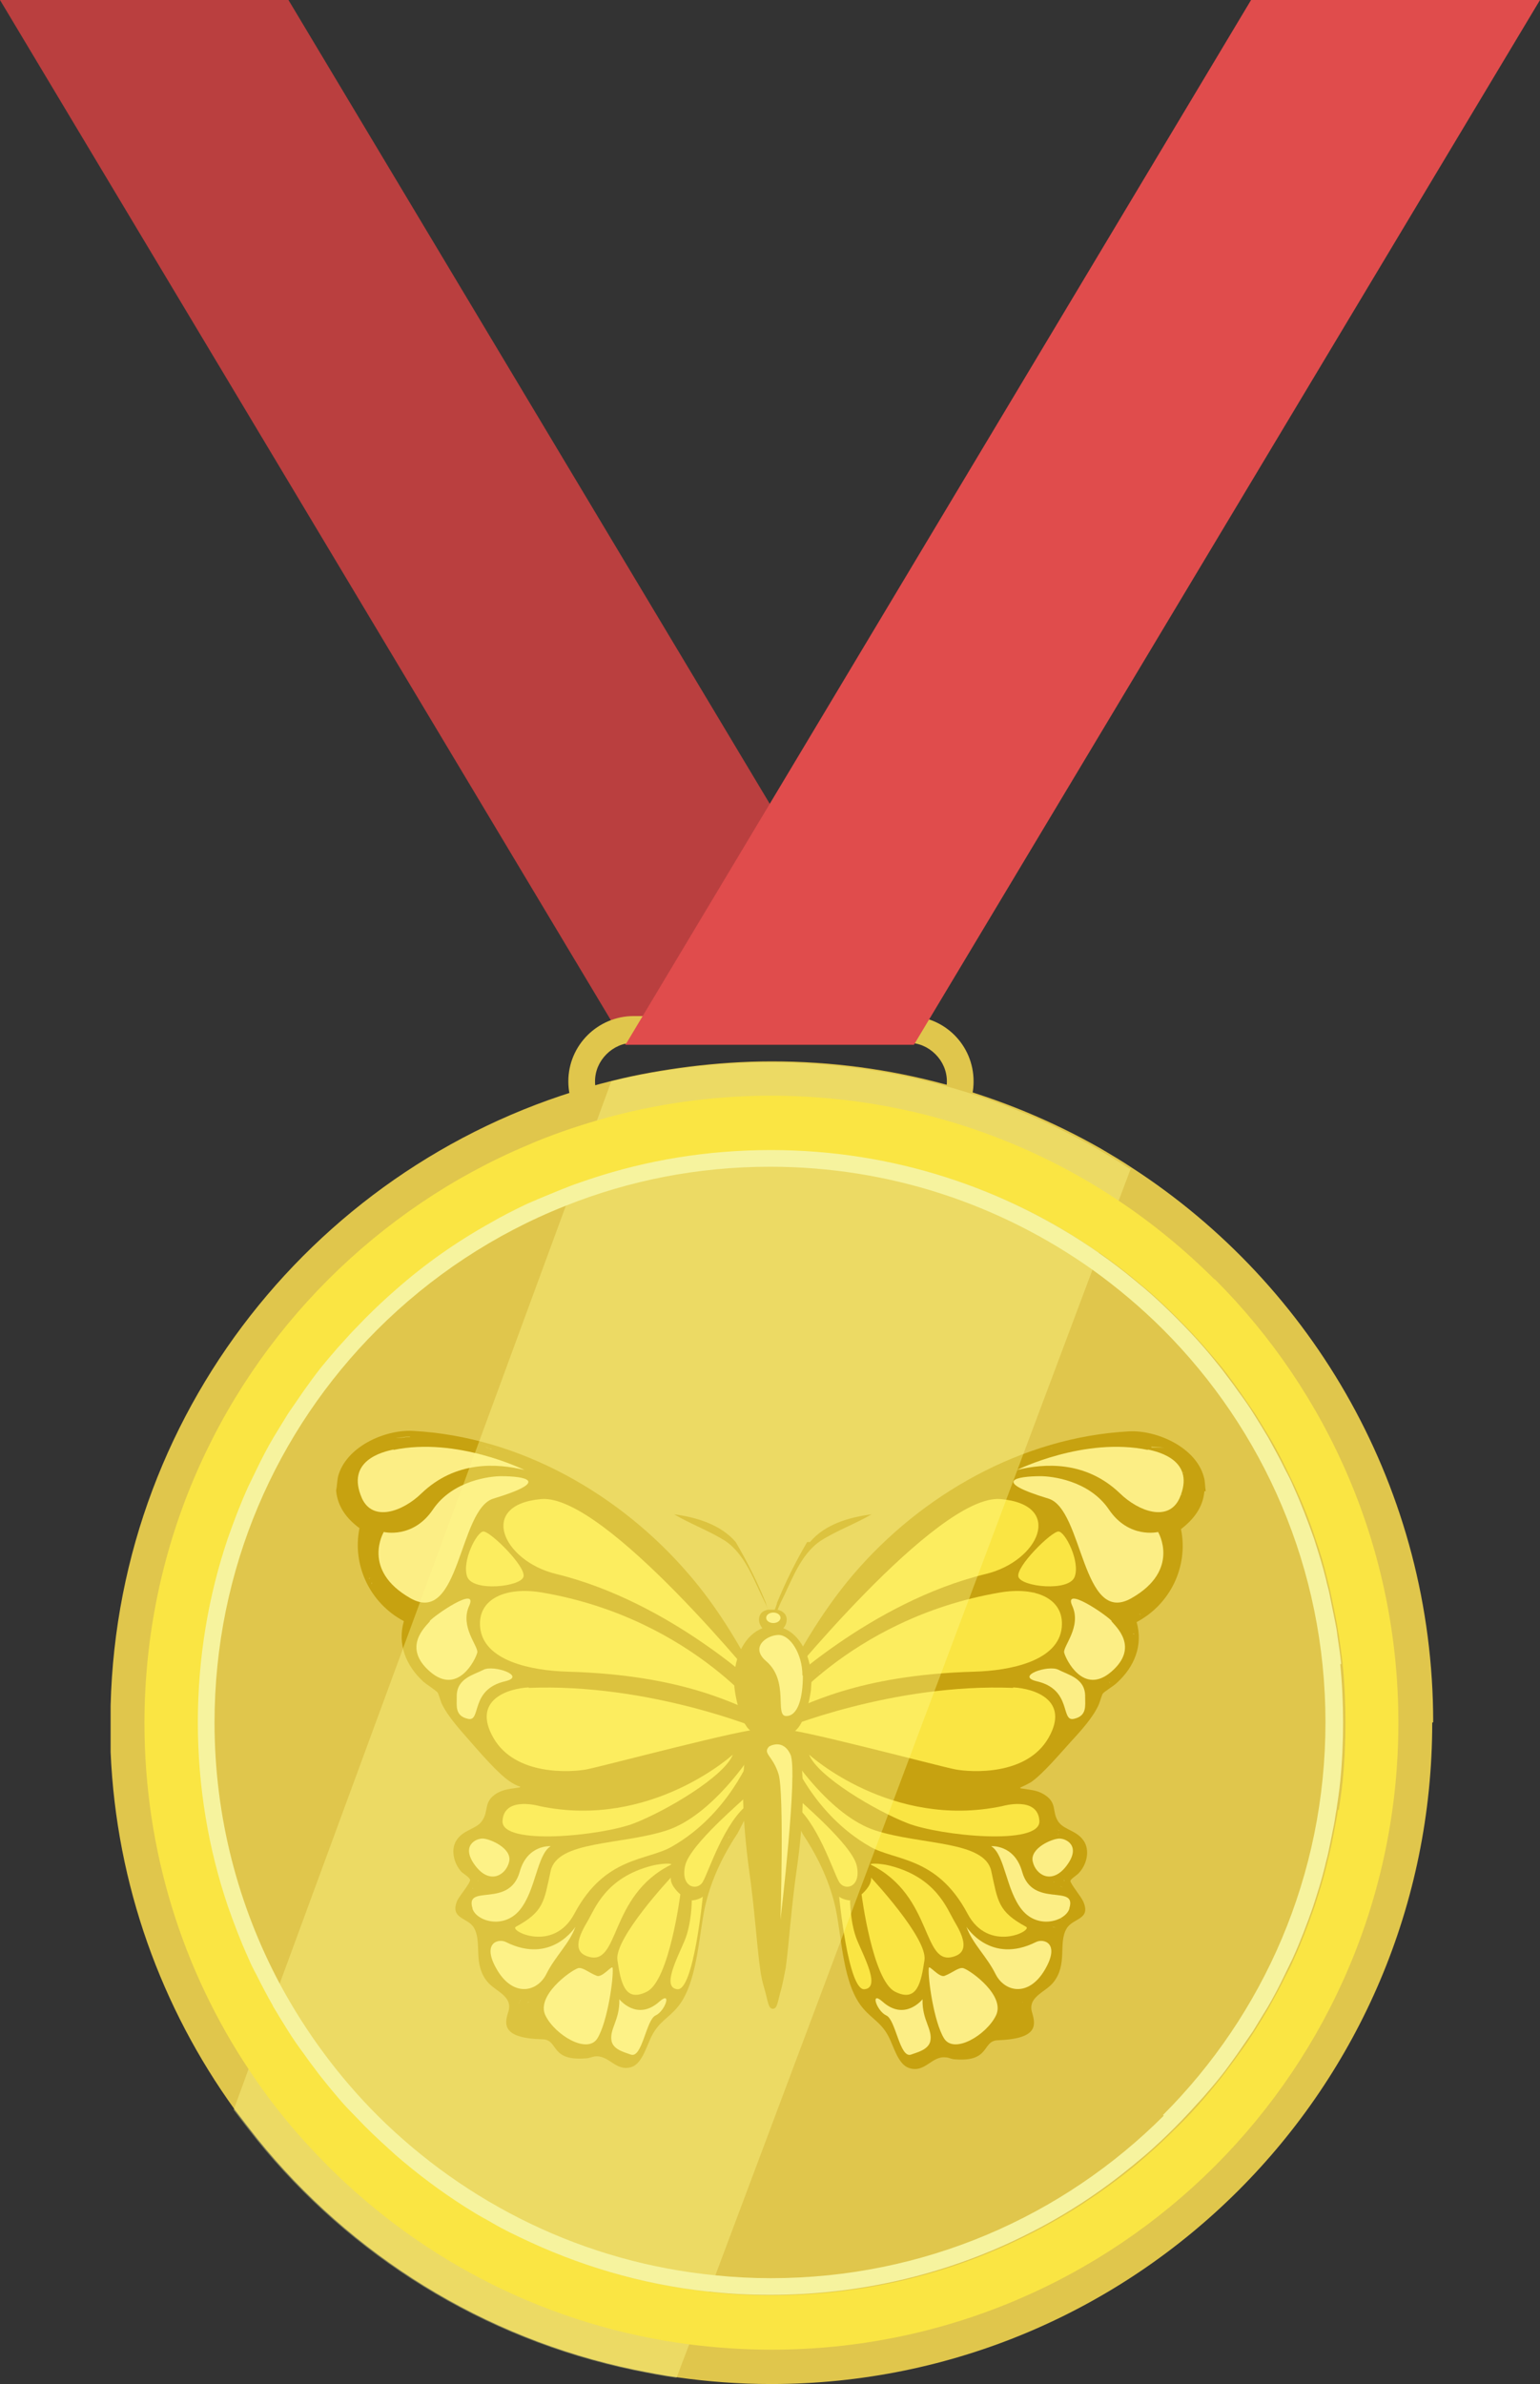 <svg width="42" height="65" viewBox="0 0 42 65" fill="none" xmlns="http://www.w3.org/2000/svg">
<rect x="0" y="0" width="42" height="65" fill="#333333" stroke="none"/>
<path d="M0 0H7.867L24.927 28.483H17.06L0 0Z" fill="#BA3F3F"/>
<path d="M24.771 30.901V30.537H17.281C16.995 30.537 16.735 30.42 16.54 30.225C16.345 30.03 16.228 29.77 16.228 29.484C16.228 29.198 16.345 28.938 16.54 28.743C16.735 28.548 16.995 28.431 17.281 28.431H24.771C25.057 28.431 25.317 28.548 25.512 28.743C25.707 28.938 25.824 29.198 25.824 29.484C25.824 29.77 25.707 30.03 25.512 30.225C25.317 30.42 25.057 30.537 24.771 30.537V31.265C25.759 31.265 26.552 30.472 26.552 29.484C26.552 28.496 25.759 27.703 24.771 27.703H17.281C16.306 27.703 15.5 28.496 15.5 29.484C15.5 30.459 16.293 31.265 17.281 31.265H24.771V30.901Z" fill="#E0C64C"/>
<path d="M39.061 46.969C39.061 56.927 30.986 65 21.026 65C20.155 65 19.31 64.935 18.477 64.818C18.087 64.766 17.697 64.688 17.307 64.61C13.185 63.752 9.57 61.477 7.022 58.318C6.814 58.058 6.606 57.785 6.398 57.512C4.408 54.756 3.173 51.402 3.017 47.775C3.017 47.645 3.017 47.515 3.017 47.385C3.017 47.242 3.017 47.112 3.017 46.969C3.017 46.813 3.017 46.657 3.017 46.501C3.225 38.233 8.998 31.356 16.735 29.458C17.411 29.289 18.1 29.172 18.803 29.081C19.544 28.99 20.285 28.938 21.052 28.938C24.316 28.938 27.372 29.809 30.024 31.317C30.31 31.486 30.596 31.655 30.869 31.837C35.824 35.048 39.087 40.625 39.087 46.956L39.061 46.969Z" fill="#E0C64C"/>
<path d="M20.636 45.747C20.116 44.746 19.531 43.784 18.79 42.926C16.93 40.755 14.187 39.169 11.261 39.013C10.481 38.974 9.427 39.455 9.219 40.261C9.193 40.378 9.193 40.521 9.167 40.638C9.206 41.08 9.453 41.405 9.804 41.665C9.596 42.692 10.104 43.719 11.014 44.2C10.832 44.837 11.079 45.422 11.547 45.851C11.638 45.929 11.885 46.085 11.937 46.15C11.963 46.189 12.015 46.371 12.041 46.436C12.21 46.8 12.561 47.177 12.821 47.476C13.094 47.788 13.588 48.36 13.9 48.568C13.978 48.62 14.082 48.685 14.187 48.711C14.187 48.737 14.16 48.737 14.147 48.737C13.926 48.776 13.757 48.776 13.549 48.893C13.172 49.127 13.341 49.374 13.146 49.647C12.99 49.881 12.613 49.881 12.431 50.206C12.288 50.466 12.392 50.83 12.587 51.038C12.626 51.077 12.821 51.194 12.821 51.259C12.821 51.35 12.535 51.688 12.47 51.818C12.262 52.325 12.756 52.273 12.925 52.559C13.159 52.962 12.886 53.534 13.289 54.028C13.51 54.301 14.004 54.418 13.861 54.86C13.744 55.211 13.718 55.575 14.798 55.601C15.24 55.614 14.993 56.199 15.968 56.121C16.059 56.121 16.137 56.082 16.215 56.069C16.618 56.017 16.787 56.498 17.229 56.355C17.528 56.251 17.645 55.744 17.788 55.484C17.983 55.12 18.217 55.029 18.464 54.743C19.011 54.106 19.05 52.845 19.219 52.026C19.375 51.298 19.7 50.609 20.116 49.985L20.662 48.932L20.844 46.995L20.597 45.734L20.636 45.747ZM9.739 40.17C9.739 40.17 9.778 40.144 9.817 40.131C9.778 40.131 9.752 40.157 9.739 40.17ZM9.921 40.742C9.921 40.742 9.843 40.742 9.791 40.742C9.83 40.742 9.882 40.742 9.921 40.729V40.742ZM9.908 40.378H9.921V40.365H9.908V40.378ZM10.065 43.056C10.065 43.056 10.064 43.017 10.09 43.017C10.09 43.017 10.078 43.043 10.065 43.056ZM10.143 43.147C10.143 43.147 10.143 43.186 10.143 43.199C10.143 43.186 10.117 43.16 10.143 43.147ZM10.22 42.848C10.22 42.848 10.22 42.822 10.22 42.809C10.22 42.809 10.22 42.822 10.22 42.848ZM10.546 39.546C10.546 39.546 10.454 39.546 10.415 39.546C10.454 39.546 10.507 39.546 10.546 39.546ZM10.702 43.056C10.702 43.056 10.741 43.043 10.741 43.03C10.741 43.03 10.715 43.043 10.702 43.056ZM10.962 44.005C10.962 44.005 10.936 44.005 10.923 44.005H10.962L11.001 43.992C11.001 43.992 10.975 43.992 10.962 43.992V44.005ZM11.157 45.071V45.045C11.157 45.045 11.157 45.058 11.157 45.071ZM11.118 44.564C11.118 44.564 11.144 44.551 11.157 44.538C11.131 44.538 11.118 44.551 11.118 44.564ZM11.066 39.182C10.988 39.208 10.884 39.208 10.793 39.195C10.884 39.195 10.975 39.195 11.066 39.169H11.183V39.182H11.066ZM11.3 44.993C11.3 44.993 11.3 44.993 11.3 44.98V44.993ZM11.638 45.448C11.638 45.448 11.664 45.422 11.664 45.409C11.664 45.409 11.651 45.448 11.638 45.448ZM11.768 45.903C11.768 45.903 11.781 45.864 11.794 45.851C11.781 45.864 11.768 45.877 11.768 45.903ZM13.367 39.494C13.367 39.494 13.276 39.468 13.237 39.455C13.276 39.455 13.328 39.481 13.367 39.494C13.367 39.494 13.393 39.494 13.419 39.507C13.393 39.507 13.38 39.507 13.367 39.507V39.494ZM13.822 43.407C13.822 43.407 13.887 43.407 13.9 43.407C13.887 43.407 13.848 43.407 13.822 43.407ZM13.874 40.716C13.874 40.716 13.9 40.729 13.913 40.742C13.913 40.742 13.887 40.716 13.874 40.716ZM12.886 51.493L12.899 51.467V51.493H12.886ZM13.354 52.039V52.065C13.354 52.065 13.341 52.065 13.315 52.091C13.328 52.091 13.341 52.078 13.341 52.065V52.039H13.354ZM13.289 51.324H13.315V51.311H13.289V51.324ZM13.302 51.623C13.302 51.623 13.302 51.649 13.289 51.662C13.302 51.649 13.315 51.636 13.302 51.623ZM13.341 50.505V50.479H13.367L13.341 50.505ZM13.328 50.219C13.328 50.219 13.302 50.219 13.289 50.219C13.302 50.219 13.315 50.219 13.328 50.219ZM13.185 50.024L13.211 50.011H13.185V50.024ZM13.211 50.245C13.211 50.245 13.159 50.258 13.146 50.271C13.146 50.271 13.172 50.271 13.211 50.258V50.245ZM13.159 49.907C13.159 49.907 13.185 49.907 13.198 49.894C13.185 49.894 13.172 49.894 13.159 49.907ZM13.198 51.922C13.198 51.922 13.198 51.948 13.172 51.961C13.185 51.948 13.198 51.935 13.198 51.922ZM13.107 50.622C13.107 50.622 13.094 50.648 13.081 50.661C13.081 50.661 13.094 50.635 13.107 50.622ZM13.029 51.285C13.029 51.285 13.029 51.272 13.055 51.246C13.042 51.259 13.029 51.272 13.042 51.285H13.029ZM13.055 51.467C13.055 51.467 13.094 51.441 13.12 51.428C13.094 51.441 13.068 51.454 13.042 51.467H13.055ZM13.068 52.338C13.068 52.338 13.211 52.273 13.289 52.26C13.211 52.273 13.12 52.299 13.068 52.338ZM13.25 52.559C13.25 52.559 13.315 52.546 13.341 52.533C13.315 52.533 13.276 52.546 13.25 52.559ZM13.315 52.806C13.315 52.806 13.432 52.754 13.484 52.728C13.432 52.754 13.367 52.78 13.315 52.806ZM13.666 52.091L13.705 52.065C13.705 52.065 13.666 52.104 13.666 52.091ZM13.77 53.82C13.77 53.82 13.796 53.794 13.822 53.781C13.796 53.794 13.783 53.807 13.77 53.82ZM14.498 39.923H14.524H14.511H14.498ZM14.187 53.781C14.187 53.781 14.186 53.807 14.173 53.807V53.781H14.187ZM14.173 54.574C14.173 54.574 14.16 54.6 14.147 54.626C14.147 54.6 14.173 54.587 14.173 54.574C14.173 54.548 14.199 54.535 14.212 54.509C14.199 54.535 14.186 54.548 14.173 54.574ZM14.421 54.587L14.382 54.613L14.421 54.574V54.587ZM15.149 54.912C15.149 54.912 15.149 54.886 15.149 54.873C15.149 54.873 15.149 54.899 15.136 54.912H15.149ZM15.435 55.276C15.435 55.276 15.396 55.289 15.383 55.302C15.383 55.302 15.422 55.289 15.435 55.276C15.435 55.276 15.435 55.276 15.448 55.25C15.448 55.263 15.435 55.276 15.435 55.276ZM15.721 55.432C15.721 55.432 15.734 55.393 15.773 55.341C15.747 55.38 15.721 55.419 15.721 55.432ZM15.916 55.341C15.916 55.341 15.929 55.315 15.942 55.302C15.942 55.302 15.916 55.328 15.916 55.341ZM16.007 55.445C16.007 55.445 16.007 55.432 16.02 55.419C16.02 55.432 16.007 55.445 16.007 55.445ZM16.215 55.367C16.215 55.367 16.241 55.328 16.215 55.315C16.215 55.315 16.215 55.354 16.202 55.367H16.215ZM16.462 51.051C16.462 51.051 16.501 51.012 16.54 50.986C16.501 51.025 16.462 51.051 16.462 51.064V51.051ZM16.657 51.207C16.657 51.207 16.618 51.259 16.579 51.285C16.605 51.259 16.644 51.233 16.657 51.22V51.207ZM16.969 51.935C16.969 51.935 17.008 51.909 17.021 51.896C17.021 51.909 16.995 51.922 16.969 51.935ZM17.866 51.766L17.697 51.909L17.866 51.753V51.766ZM18.373 51.22C18.347 51.259 18.334 51.298 18.308 51.35C18.334 51.311 18.347 51.259 18.373 51.22ZM18.686 43.628C18.686 43.628 18.646 43.589 18.634 43.576C18.646 43.589 18.672 43.602 18.686 43.628ZM19.388 48.75C19.388 48.75 19.414 48.75 19.427 48.75C19.414 48.75 19.401 48.75 19.388 48.75ZM19.791 49.309C19.791 49.309 19.726 49.374 19.687 49.413C19.726 49.374 19.752 49.348 19.791 49.309ZM19.7 49.166C19.7 49.166 19.778 49.114 19.804 49.075C19.765 49.101 19.739 49.127 19.7 49.166ZM19.895 50.076L19.843 50.141L19.882 50.076H19.895Z" fill="#C7A210"/>
<path d="M20.844 46.111C20.844 46.111 16.501 40.716 14.758 40.872C13.016 41.028 13.718 42.562 15.162 42.913C18.321 43.68 20.844 46.124 20.844 46.124V46.111Z" fill="#FAE543"/>
<path d="M13.094 44.356C13.172 45.292 14.511 45.552 15.487 45.578C18.686 45.669 20.09 46.501 20.792 46.774C21 47.021 18.972 44.135 14.785 43.42C13.796 43.251 13.029 43.589 13.094 44.356Z" fill="#FAE543"/>
<path d="M14.42 46.007C13.861 46.033 12.86 46.345 13.458 47.385C14.056 48.425 15.578 48.321 15.994 48.243C16.41 48.165 20.454 47.086 20.74 47.151C20.74 47.151 17.71 45.89 14.42 46.02V46.007Z" fill="#FAE543"/>
<path d="M10.74 39.52C10.415 39.585 9.427 39.832 9.869 40.846C10.168 41.509 10.988 41.21 11.495 40.716C12.431 39.819 13.562 39.897 14.303 40.079C14.303 40.079 12.47 39.169 10.727 39.533L10.74 39.52Z" fill="#FCEE85"/>
<path d="M10.467 41.769C10.467 41.769 9.843 42.809 11.195 43.576C12.547 44.343 12.508 41.145 13.457 40.859C15.043 40.378 14.315 40.248 13.665 40.248C13.392 40.248 12.352 40.352 11.806 41.158C11.26 41.964 10.467 41.769 10.467 41.769Z" fill="#FCEE85"/>
<path d="M13.185 41.756C13.003 41.756 12.587 42.575 12.743 42.991C12.899 43.407 14.199 43.264 14.277 42.991C14.355 42.718 13.38 41.756 13.185 41.756Z" fill="#FAE543"/>
<path d="M11.729 44.2C11.599 44.356 10.962 44.915 11.729 45.578C12.496 46.241 12.977 45.227 13.016 45.058C13.055 44.889 12.535 44.356 12.795 43.784C13.055 43.212 11.846 44.044 11.716 44.2H11.729Z" fill="#FCEE85"/>
<path d="M12.457 46.267C12.457 46.514 12.405 46.787 12.769 46.865C13.133 46.943 12.808 46.059 13.783 45.838C14.368 45.695 13.458 45.383 13.185 45.526C12.912 45.669 12.444 45.76 12.457 46.267Z" fill="#FCEE85"/>
<path d="M19.986 47.84C19.986 47.84 17.749 49.881 14.72 49.244C14.72 49.244 13.744 48.958 13.705 49.647C13.666 50.336 16.423 50.05 17.294 49.712C18.165 49.374 19.752 48.438 19.986 47.84Z" fill="#FAE543"/>
<path d="M13.159 50.128C12.964 50.128 12.561 50.336 12.964 50.869C13.367 51.402 13.809 51.116 13.887 50.752C13.965 50.388 13.354 50.128 13.159 50.128Z" fill="#FCEE85"/>
<path d="M12.886 52.039C12.99 52.377 13.731 52.611 14.173 52.078C14.615 51.545 14.641 50.57 15.018 50.336C15.018 50.336 14.381 50.284 14.173 51.038C13.887 52.039 12.678 51.35 12.886 52.026V52.039Z" fill="#FCEE85"/>
<path d="M20.493 47.84C20.493 47.84 19.426 49.504 18.178 49.907C16.93 50.31 15.2 50.18 15.018 51.012C14.836 51.844 14.836 52.117 14.069 52.533C13.874 52.637 15.096 53.261 15.669 52.169C16.501 50.609 17.645 50.739 18.321 50.349C19.882 49.465 20.493 47.84 20.493 47.84Z" fill="#FAE543"/>
<path d="M13.796 52.949C13.588 52.845 13.12 52.975 13.562 53.716C14.004 54.457 14.654 54.314 14.901 53.82C15.148 53.326 15.525 53.001 15.694 52.533C15.694 52.533 15.044 53.573 13.796 52.949Z" fill="#FCEE85"/>
<path d="M16.02 52.39C16.228 52.039 16.514 51.194 17.775 50.869C18.087 50.791 18.373 50.804 18.295 50.843C16.579 51.701 16.917 53.651 16.02 53.339C15.591 53.196 15.812 52.741 16.02 52.39Z" fill="#FAE543"/>
<path d="M20.375 48.958C20.297 49.062 18.815 50.284 18.685 50.869C18.555 51.454 19.01 51.571 19.166 51.311C19.322 51.051 19.764 49.634 20.44 49.166C21.116 48.698 20.375 48.945 20.375 48.945V48.958Z" fill="#FAE543"/>
<path d="M18.295 51.194C18.295 51.194 16.748 52.845 16.839 53.443C16.93 54.041 17.034 54.613 17.645 54.301C18.256 53.989 18.555 51.649 18.555 51.649C18.555 51.649 18.269 51.415 18.295 51.194Z" fill="#FAE543"/>
<path d="M18.854 51.818C18.854 51.818 19.049 51.805 19.166 51.714C19.166 51.714 18.919 54.275 18.477 54.236C18.035 54.197 18.477 53.378 18.672 52.91C18.867 52.442 18.867 51.805 18.867 51.805L18.854 51.818Z" fill="#FAE543"/>
<path d="M15.76 53.664C15.539 53.742 14.616 54.418 14.876 54.951C15.136 55.484 16.02 56.017 16.293 55.575C16.566 55.133 16.735 53.95 16.709 53.664C16.709 53.547 16.436 53.924 16.28 53.872C16.046 53.781 15.89 53.625 15.76 53.664Z" fill="#FCEE85"/>
<path d="M16.891 54.509C16.891 54.509 17.372 55.12 17.983 54.574C18.334 54.262 18.139 54.834 17.879 54.951C17.619 55.068 17.515 56.134 17.203 56.017C17.073 55.965 16.748 55.9 16.683 55.666C16.605 55.328 16.904 55.094 16.891 54.522V54.509Z" fill="#FCEE85"/>
<path d="M32.885 40.651C32.859 40.534 32.872 40.391 32.833 40.274C32.625 39.468 31.558 38.987 30.791 39.026C27.878 39.182 25.122 40.755 23.262 42.939C22.534 43.797 21.936 44.772 21.416 45.76L21.169 47.021L21.351 48.958L21.897 50.011C22.313 50.635 22.638 51.324 22.794 52.052C22.963 52.871 22.989 54.132 23.549 54.769C23.796 55.055 24.03 55.146 24.225 55.51C24.368 55.77 24.485 56.277 24.784 56.381C25.226 56.537 25.408 56.043 25.798 56.095C25.876 56.095 25.954 56.147 26.045 56.147C27.02 56.225 26.773 55.64 27.215 55.627C28.282 55.588 28.256 55.237 28.152 54.886C28.009 54.444 28.503 54.327 28.724 54.054C29.127 53.56 28.854 52.975 29.088 52.585C29.257 52.286 29.764 52.351 29.543 51.844C29.478 51.701 29.205 51.376 29.192 51.285C29.192 51.233 29.387 51.116 29.426 51.064C29.621 50.856 29.725 50.505 29.582 50.232C29.4 49.907 29.036 49.907 28.867 49.673C28.672 49.387 28.854 49.153 28.464 48.919C28.269 48.802 28.087 48.802 27.866 48.763C27.852 48.763 27.826 48.763 27.826 48.737C27.918 48.698 28.022 48.646 28.113 48.594C28.438 48.373 28.919 47.801 29.192 47.502C29.465 47.203 29.816 46.826 29.972 46.462C29.998 46.397 30.05 46.215 30.076 46.176C30.128 46.111 30.375 45.968 30.466 45.877C30.934 45.448 31.181 44.863 30.999 44.226C31.91 43.745 32.417 42.718 32.209 41.691C32.547 41.431 32.807 41.106 32.846 40.664L32.885 40.651ZM22.378 45.578L22.352 45.604V45.578H22.378ZM22.209 50.141L22.157 50.076L22.196 50.141H22.209ZM22.352 49.166C22.352 49.166 22.274 49.114 22.248 49.088C22.287 49.114 22.313 49.14 22.352 49.166ZM22.261 49.309C22.261 49.309 22.326 49.387 22.365 49.413C22.326 49.374 22.3 49.348 22.261 49.309ZM22.625 48.737C22.625 48.737 22.651 48.737 22.664 48.737C22.664 48.737 22.638 48.737 22.625 48.737ZM22.729 48.399L22.794 48.386H22.729V48.399ZM23.366 43.628C23.366 43.628 23.405 43.589 23.419 43.576C23.405 43.589 23.38 43.602 23.366 43.628ZM23.678 51.22C23.678 51.22 23.718 51.298 23.744 51.35C23.718 51.311 23.704 51.259 23.678 51.22ZM25.083 51.935C25.083 51.935 25.044 51.909 25.031 51.896C25.031 51.909 25.057 51.922 25.083 51.935ZM25.317 50.674L25.343 50.7H25.317V50.674ZM25.395 51.207C25.408 51.207 25.434 51.246 25.473 51.272C25.447 51.246 25.408 51.22 25.395 51.207ZM25.512 50.986L25.59 51.051C25.59 51.051 25.551 51.012 25.512 50.973V50.986ZM25.824 55.302C25.824 55.302 25.824 55.341 25.824 55.354C25.811 55.341 25.798 55.315 25.811 55.302H25.824ZM26.045 55.445C26.045 55.445 26.045 55.432 26.032 55.419C26.032 55.432 26.058 55.445 26.045 55.445ZM26.11 55.289C26.11 55.289 26.123 55.315 26.136 55.328C26.136 55.315 26.123 55.302 26.11 55.289ZM26.331 55.432C26.331 55.432 26.318 55.393 26.279 55.341C26.318 55.38 26.331 55.419 26.331 55.432ZM26.669 55.302C26.669 55.302 26.63 55.276 26.617 55.276C26.617 55.276 26.617 55.263 26.604 55.25C26.604 55.263 26.617 55.276 26.617 55.276C26.617 55.289 26.656 55.289 26.669 55.302ZM26.89 54.86C26.89 54.86 26.89 54.886 26.89 54.899C26.89 54.886 26.89 54.873 26.877 54.86H26.89ZM29.166 51.493L29.153 51.467V51.493H29.166ZM28.737 52.806C28.737 52.806 28.633 52.754 28.568 52.728C28.62 52.754 28.685 52.78 28.737 52.806ZM28.737 51.311L28.763 51.324H28.737V51.311ZM28.763 51.662C28.763 51.662 28.737 51.636 28.75 51.623C28.75 51.623 28.75 51.649 28.763 51.662ZM28.698 52.065C28.698 52.065 28.711 52.065 28.724 52.091C28.711 52.091 28.698 52.078 28.698 52.065ZM28.789 52.559C28.789 52.559 28.724 52.546 28.698 52.533C28.724 52.533 28.763 52.546 28.789 52.559ZM28.984 52.338C28.984 52.338 28.841 52.273 28.763 52.26C28.841 52.273 28.932 52.299 28.984 52.338ZM28.854 51.922C28.854 51.922 28.854 51.935 28.88 51.961C28.867 51.948 28.854 51.935 28.854 51.922ZM28.932 51.428C28.932 51.428 28.971 51.454 28.997 51.467C28.997 51.467 28.945 51.441 28.919 51.428H28.932ZM28.945 50.622C28.945 50.622 28.958 50.648 28.971 50.661C28.971 50.661 28.958 50.635 28.945 50.622ZM29.023 51.285C29.023 51.285 29.023 51.272 29.01 51.246C29.023 51.259 29.036 51.272 29.036 51.285H29.023ZM28.893 49.907C28.893 49.907 28.867 49.907 28.854 49.894C28.867 49.894 28.88 49.894 28.893 49.907ZM28.919 50.271C28.919 50.271 28.88 50.258 28.854 50.245C28.88 50.245 28.906 50.245 28.919 50.258V50.271ZM28.867 50.024L28.841 50.011H28.867V50.024ZM28.724 50.219C28.724 50.219 28.75 50.219 28.763 50.219C28.75 50.219 28.737 50.219 28.724 50.219ZM28.347 52.065L28.386 52.091C28.386 52.091 28.334 52.091 28.347 52.065ZM28.269 53.82C28.269 53.82 28.243 53.794 28.217 53.781C28.243 53.794 28.256 53.807 28.269 53.82ZM27.553 39.923H27.541H27.566H27.553ZM27.879 54.574C27.879 54.574 27.904 54.6 27.904 54.626C27.904 54.6 27.879 54.587 27.879 54.574C27.879 54.548 27.852 54.535 27.84 54.509C27.852 54.535 27.866 54.548 27.879 54.574ZM28.178 40.716C28.178 40.716 28.152 40.729 28.139 40.742C28.139 40.742 28.165 40.716 28.178 40.716ZM28.152 43.42C28.152 43.42 28.204 43.42 28.23 43.42C28.217 43.433 28.165 43.42 28.152 43.42ZM28.685 39.494C28.685 39.494 28.659 39.494 28.633 39.494C28.659 39.494 28.672 39.494 28.685 39.481C28.724 39.481 28.776 39.455 28.815 39.442C28.776 39.455 28.724 39.468 28.685 39.481V39.494ZM30.271 45.903C30.271 45.903 30.258 45.864 30.245 45.851C30.258 45.851 30.271 45.877 30.271 45.903ZM30.388 45.396C30.388 45.396 30.401 45.435 30.414 45.435C30.401 45.435 30.388 45.409 30.388 45.396ZM30.895 45.071V45.045C30.895 45.045 30.895 45.058 30.895 45.071ZM30.934 44.564C30.934 44.564 30.908 44.551 30.895 44.538C30.921 44.538 30.934 44.538 30.934 44.564ZM31.077 44.005C31.077 44.005 31.051 44.005 31.038 44.005H31.077L31.116 44.018C31.116 44.018 31.09 44.018 31.077 44.018V44.005ZM30.986 39.182C31.064 39.182 31.155 39.182 31.259 39.182C31.168 39.182 31.077 39.182 30.986 39.169V39.182ZM31.311 43.03C31.311 43.03 31.337 43.043 31.35 43.056C31.324 43.056 31.311 43.043 31.311 43.03ZM31.506 39.546C31.506 39.546 31.597 39.546 31.636 39.546C31.597 39.546 31.545 39.546 31.506 39.546ZM31.402 39.442L31.767 39.468H31.402V39.442ZM31.819 42.848C31.819 42.848 31.819 42.822 31.819 42.809C31.819 42.809 31.819 42.809 31.819 42.848ZM31.884 43.199C31.884 43.199 31.91 43.16 31.884 43.147C31.884 43.147 31.884 43.186 31.884 43.199ZM31.988 43.056C31.988 43.056 31.988 43.017 31.962 43.017C31.962 43.017 31.974 43.043 31.988 43.056ZM32.105 39.923V39.897C32.105 39.897 32.105 39.91 32.105 39.923ZM32.131 40.742C32.131 40.742 32.209 40.742 32.261 40.755C32.222 40.755 32.17 40.755 32.131 40.755V40.742ZM32.313 40.17C32.313 40.17 32.274 40.144 32.235 40.131C32.274 40.131 32.3 40.157 32.313 40.17Z" fill="#C7A210"/>
<path d="M21.208 46.111C21.208 46.111 25.551 40.716 27.293 40.872C29.036 41.028 28.334 42.562 26.89 42.913C23.731 43.68 21.208 46.124 21.208 46.124V46.111Z" fill="#FAE543"/>
<path d="M28.958 44.356C28.88 45.292 27.541 45.552 26.565 45.578C23.367 45.669 21.962 46.501 21.26 46.774C21.052 47.021 23.081 44.135 27.268 43.42C28.256 43.251 29.023 43.589 28.958 44.356Z" fill="#FAE543"/>
<path d="M27.631 46.007C28.191 46.033 29.192 46.345 28.594 47.385C27.996 48.425 26.474 48.321 26.058 48.243C25.642 48.165 21.598 47.086 21.312 47.151C21.312 47.151 24.342 45.89 27.631 46.02V46.007Z" fill="#FAE543"/>
<path d="M31.299 39.52C31.623 39.585 32.612 39.832 32.17 40.846C31.871 41.509 31.051 41.21 30.544 40.716C29.608 39.819 28.477 39.897 27.736 40.079C27.736 40.079 29.569 39.169 31.311 39.533L31.299 39.52Z" fill="#FCEE85"/>
<path d="M31.584 41.769C31.584 41.769 32.208 42.809 30.855 43.576C29.503 44.343 29.543 41.145 28.593 40.859C27.008 40.378 27.735 40.248 28.386 40.248C28.659 40.248 29.698 40.352 30.244 41.158C30.791 41.964 31.584 41.769 31.584 41.769Z" fill="#FCEE85"/>
<path d="M28.867 41.756C29.049 41.756 29.465 42.575 29.309 42.991C29.153 43.407 27.853 43.264 27.775 42.991C27.697 42.718 28.672 41.756 28.867 41.756Z" fill="#FAE543"/>
<path d="M30.31 44.2C30.44 44.356 31.077 44.915 30.31 45.578C29.543 46.241 29.062 45.227 29.023 45.058C28.984 44.889 29.504 44.356 29.244 43.784C28.984 43.212 30.193 44.044 30.323 44.2H30.31Z" fill="#FCEE85"/>
<path d="M29.595 46.267C29.595 46.514 29.647 46.787 29.283 46.865C28.919 46.943 29.244 46.059 28.269 45.838C27.684 45.695 28.594 45.383 28.867 45.526C29.14 45.669 29.608 45.76 29.595 46.267Z" fill="#FCEE85"/>
<path d="M22.066 47.84C22.066 47.84 24.303 49.881 27.333 49.244C27.333 49.244 28.308 48.958 28.347 49.647C28.386 50.336 25.629 50.05 24.758 49.712C23.887 49.374 22.3 48.438 22.066 47.84Z" fill="#FAE543"/>
<path d="M28.893 50.128C29.088 50.128 29.491 50.336 29.088 50.869C28.685 51.402 28.243 51.116 28.165 50.752C28.087 50.388 28.698 50.128 28.893 50.128Z" fill="#FCEE85"/>
<path d="M29.165 52.039C29.061 52.377 28.32 52.611 27.878 52.078C27.436 51.545 27.41 50.57 27.033 50.336C27.033 50.336 27.67 50.284 27.878 51.038C28.164 52.039 29.373 51.35 29.165 52.026V52.039Z" fill="#FCEE85"/>
<path d="M21.559 47.84C21.559 47.84 22.626 49.504 23.874 49.907C25.122 50.31 26.852 50.18 27.034 51.012C27.216 51.844 27.216 52.117 27.983 52.533C28.178 52.637 26.956 53.261 26.384 52.169C25.551 50.609 24.407 50.739 23.731 50.349C22.171 49.465 21.559 47.84 21.559 47.84Z" fill="#FAE543"/>
<path d="M28.255 52.949C28.463 52.845 28.931 52.975 28.489 53.716C28.047 54.457 27.397 54.314 27.15 53.82C26.903 53.326 26.526 53.001 26.357 52.533C26.357 52.533 27.007 53.573 28.255 52.949Z" fill="#FCEE85"/>
<path d="M26.032 52.39C25.824 52.039 25.538 51.194 24.277 50.869C23.965 50.791 23.679 50.804 23.757 50.843C25.473 51.701 25.135 53.651 26.032 53.339C26.461 53.196 26.24 52.741 26.032 52.39Z" fill="#FAE543"/>
<path d="M21.676 48.958C21.754 49.062 23.236 50.284 23.366 50.869C23.496 51.454 23.041 51.571 22.885 51.311C22.729 51.051 22.287 49.634 21.611 49.166C20.935 48.698 21.676 48.945 21.676 48.945V48.958Z" fill="#FAE543"/>
<path d="M23.757 51.194C23.757 51.194 25.304 52.845 25.213 53.443C25.122 54.041 25.018 54.613 24.407 54.301C23.796 53.989 23.497 51.649 23.497 51.649C23.497 51.649 23.783 51.415 23.757 51.194Z" fill="#FAE543"/>
<path d="M23.198 51.818C23.198 51.818 23.003 51.805 22.886 51.714C22.886 51.714 23.133 54.275 23.575 54.236C24.017 54.197 23.575 53.378 23.38 52.91C23.184 52.442 23.184 51.805 23.184 51.805L23.198 51.818Z" fill="#FAE543"/>
<path d="M26.279 53.664C26.5 53.742 27.423 54.418 27.163 54.951C26.903 55.484 26.019 56.017 25.746 55.575C25.473 55.133 25.304 53.95 25.33 53.664C25.33 53.547 25.603 53.924 25.759 53.872C25.993 53.781 26.149 53.625 26.279 53.664Z" fill="#FCEE85"/>
<path d="M25.16 54.509C25.16 54.509 24.68 55.12 24.069 54.574C23.718 54.262 23.913 54.834 24.172 54.951C24.433 55.068 24.537 56.134 24.849 56.017C24.979 55.965 25.303 55.9 25.369 55.666C25.447 55.328 25.148 55.094 25.16 54.522V54.509Z" fill="#FCEE85"/>
<path d="M22.014 42.042C21.702 42.575 21.429 43.121 21.195 43.693C21.182 43.758 21.156 43.81 21.13 43.888C21.13 43.888 21.065 43.888 21.039 43.888C21.039 43.888 20.974 43.888 20.948 43.888C20.922 43.823 20.896 43.758 20.883 43.693C20.649 43.121 20.376 42.575 20.064 42.042C19.648 41.561 18.984 41.366 18.386 41.288C18.828 41.548 19.323 41.73 19.765 42.003C20.337 42.38 20.571 43.121 20.87 43.706C20.896 43.771 20.922 43.823 20.948 43.888C20.805 43.914 20.701 43.992 20.701 44.161C20.701 44.252 20.74 44.33 20.792 44.395C20.337 44.564 20.012 45.149 20.025 45.838C20.025 45.916 20.025 45.994 20.038 46.072C20.077 46.358 20.155 46.657 20.259 46.891C20.285 46.956 20.324 47.021 20.363 47.073C20.376 47.099 20.389 47.112 20.415 47.138C20.48 47.203 20.532 47.255 20.61 47.281C20.493 47.372 20.415 47.515 20.363 47.723C20.194 48.412 20.259 49.712 20.428 50.973C20.584 52.078 20.636 52.988 20.727 53.651C20.753 53.859 20.792 54.041 20.844 54.21C20.948 54.561 20.948 54.769 21.078 54.769C21.208 54.769 21.208 54.561 21.312 54.21C21.351 54.054 21.39 53.859 21.429 53.651C21.52 52.988 21.572 52.065 21.728 50.973C21.91 49.712 21.962 48.412 21.793 47.723C21.741 47.528 21.663 47.372 21.546 47.281C21.611 47.255 21.676 47.216 21.741 47.138C21.741 47.138 21.78 47.099 21.793 47.073C21.832 47.021 21.858 46.969 21.897 46.891C22.001 46.67 22.079 46.358 22.118 46.072C22.118 45.994 22.131 45.903 22.131 45.838C22.131 45.149 21.806 44.551 21.364 44.395C21.416 44.33 21.455 44.252 21.455 44.161C21.455 44.005 21.351 43.927 21.208 43.888C21.234 43.823 21.26 43.771 21.286 43.706C21.585 43.121 21.819 42.38 22.391 42.003C22.82 41.73 23.327 41.548 23.77 41.288C23.158 41.366 22.495 41.561 22.092 42.042H22.014Z" fill="#C7A210"/>
<path d="M21.091 44.252C21.199 44.252 21.286 44.188 21.286 44.109C21.286 44.03 21.199 43.966 21.091 43.966C20.983 43.966 20.896 44.03 20.896 44.109C20.896 44.188 20.983 44.252 21.091 44.252Z" fill="#FCEE85"/>
<path d="M21.897 45.682C21.897 46.28 21.767 46.787 21.442 46.787C21.117 46.787 21.533 45.838 20.896 45.292C20.441 44.902 20.922 44.577 21.234 44.577C21.546 44.577 21.884 45.084 21.884 45.682H21.897Z" fill="#FCEE85"/>
<path d="M20.974 47.619C20.974 47.619 21.351 47.385 21.559 47.84C21.767 48.295 21.286 52.338 21.286 52.338C21.286 52.338 21.39 48.88 21.234 48.373C21.078 47.866 20.792 47.814 20.974 47.619Z" fill="#FCEE85"/>
<g style="mix-blend-mode:soft-light" opacity="0.38">
<path d="M30.843 31.85L30.505 32.747L29.972 34.151L29.79 34.632L19.505 62.049L19.323 62.517L18.79 63.934L18.451 64.831C18.061 64.779 17.671 64.701 17.281 64.623C13.159 63.765 9.544 61.49 6.996 58.331C6.788 58.071 6.58 57.798 6.372 57.525L6.762 56.459L7.399 54.717L7.62 54.106L15.422 32.903L15.643 32.292L16.28 30.55L16.67 29.484C17.346 29.315 18.035 29.198 18.738 29.107C19.479 29.016 20.22 28.964 20.987 28.964C24.251 28.964 27.307 29.835 29.959 31.343C30.245 31.512 30.531 31.681 30.804 31.863L30.843 31.85Z" fill="#FFFB8C"/>
</g>
<path d="M33.119 34.879C32.325 34.086 31.441 33.358 30.505 32.734C27.8 30.927 24.537 29.874 21.026 29.874C19.387 29.874 17.814 30.108 16.319 30.537C15.655 30.732 15.005 30.953 14.381 31.226C12.34 32.084 10.493 33.345 8.946 34.892C5.851 37.986 3.94 42.263 3.94 46.982C3.94 50.479 4.993 53.742 6.8 56.446C7.425 57.395 8.153 58.266 8.946 59.059C11.546 61.659 14.979 63.427 18.815 63.921C19.543 64.012 20.285 64.064 21.039 64.064C25.759 64.064 30.037 62.153 33.132 59.059C36.226 55.965 38.138 51.688 38.138 46.969C38.138 42.25 36.226 37.973 33.132 34.879H33.119ZM36.486 49.348C36.474 49.478 36.447 49.608 36.421 49.738C36.369 49.998 36.33 50.245 36.265 50.505C36.239 50.635 36.2 50.752 36.174 50.882C36.083 51.259 35.966 51.623 35.849 51.987C35.68 52.468 35.498 52.949 35.29 53.404C35.225 53.56 35.147 53.716 35.069 53.859C34.926 54.158 34.757 54.457 34.601 54.743C34.471 54.964 34.341 55.172 34.211 55.38C34.081 55.588 33.938 55.796 33.782 56.004C33.639 56.212 33.483 56.407 33.34 56.602C33.184 56.797 33.028 56.992 32.859 57.187C32.611 57.473 32.364 57.746 32.091 58.006C31.831 58.266 31.558 58.526 31.272 58.773C30.843 59.15 30.401 59.488 29.933 59.813C29.374 60.203 28.789 60.554 28.177 60.866C28.073 60.918 27.969 60.97 27.865 61.022C25.811 62.023 23.496 62.582 21.052 62.582C20.48 62.582 19.921 62.556 19.361 62.491C17.541 62.296 15.799 61.776 14.212 61.009C14.043 60.918 13.861 60.84 13.692 60.749C13.523 60.658 13.354 60.567 13.185 60.463C13.016 60.372 12.847 60.268 12.691 60.164C12.041 59.748 11.416 59.28 10.831 58.773C10.545 58.526 10.272 58.266 10.012 58.006C9.882 57.876 9.752 57.733 9.622 57.603C9.492 57.46 9.375 57.33 9.245 57.187C9.076 56.992 8.92 56.81 8.764 56.615C8.608 56.42 8.465 56.212 8.322 56.017C8.179 55.809 8.036 55.601 7.893 55.393C7.763 55.185 7.633 54.964 7.503 54.756C7.503 54.73 7.477 54.717 7.477 54.704C7.321 54.431 7.177 54.145 7.034 53.872C6.956 53.716 6.891 53.573 6.813 53.417C6.605 52.962 6.41 52.481 6.254 52C5.721 50.427 5.435 48.737 5.435 46.982C5.435 45.227 5.721 43.537 6.254 41.964C6.423 41.483 6.605 41.002 6.813 40.547C6.878 40.391 6.956 40.235 7.034 40.092C7.177 39.793 7.346 39.494 7.503 39.208C7.633 38.987 7.763 38.779 7.893 38.571C8.023 38.363 8.166 38.155 8.322 37.947C8.465 37.739 8.621 37.544 8.764 37.349C8.92 37.154 9.076 36.959 9.245 36.764C9.362 36.621 9.492 36.478 9.622 36.348C9.752 36.218 9.882 36.075 10.012 35.945C10.272 35.685 10.558 35.425 10.831 35.178C11.637 34.489 12.509 33.865 13.432 33.345C13.744 33.176 14.056 33.007 14.381 32.851C14.485 32.799 14.602 32.747 14.706 32.708C14.927 32.617 15.148 32.513 15.369 32.435C15.486 32.396 15.591 32.344 15.707 32.305C15.851 32.253 15.981 32.201 16.124 32.162C17.671 31.642 19.335 31.369 21.065 31.369C24.394 31.369 27.475 32.409 30.011 34.177C30.349 34.411 30.674 34.658 30.986 34.918C31.09 35.009 31.194 35.087 31.298 35.178C31.584 35.425 31.857 35.685 32.117 35.945C32.377 36.205 32.638 36.478 32.885 36.764C33.054 36.959 33.21 37.141 33.366 37.336C33.522 37.531 33.665 37.739 33.808 37.934C33.951 38.142 34.094 38.35 34.237 38.558C34.367 38.766 34.497 38.987 34.627 39.195C34.796 39.481 34.952 39.78 35.095 40.079C35.173 40.235 35.238 40.378 35.316 40.534C35.524 40.989 35.719 41.47 35.875 41.951C36.005 42.315 36.109 42.679 36.2 43.056C36.226 43.186 36.265 43.303 36.291 43.433C36.343 43.68 36.395 43.94 36.447 44.2C36.474 44.33 36.486 44.46 36.513 44.59C36.551 44.85 36.59 45.11 36.617 45.37C36.669 45.89 36.694 46.423 36.694 46.969C36.694 47.515 36.669 48.048 36.617 48.568C36.59 48.828 36.551 49.088 36.513 49.348H36.486Z" fill="#FAE543"/>
<g style="mix-blend-mode:multiply">
<path d="M36.578 45.37C36.552 45.11 36.513 44.85 36.474 44.59C36.461 44.46 36.435 44.33 36.409 44.2C36.357 43.94 36.305 43.693 36.253 43.433C36.227 43.303 36.188 43.186 36.162 43.056C36.071 42.679 35.953 42.315 35.837 41.951C35.667 41.47 35.485 40.989 35.277 40.534C35.212 40.378 35.134 40.222 35.056 40.079C34.913 39.78 34.744 39.481 34.588 39.195C34.458 38.974 34.328 38.766 34.198 38.558C34.068 38.35 33.925 38.142 33.769 37.934C33.626 37.726 33.47 37.531 33.327 37.336C33.171 37.141 33.015 36.946 32.846 36.751C32.599 36.465 32.339 36.192 32.079 35.932C31.819 35.672 31.546 35.412 31.259 35.165C31.155 35.074 31.051 34.996 30.947 34.905C30.635 34.645 30.31 34.398 29.972 34.164C27.436 32.396 24.355 31.356 21.026 31.356C19.297 31.356 17.645 31.629 16.085 32.149C15.942 32.201 15.812 32.24 15.669 32.292C15.552 32.331 15.448 32.383 15.331 32.422C15.11 32.513 14.889 32.604 14.668 32.695C14.563 32.747 14.446 32.786 14.342 32.838C14.017 32.994 13.705 33.15 13.393 33.332C12.457 33.852 11.586 34.463 10.793 35.165C10.507 35.412 10.233 35.672 9.973 35.932C9.843 36.062 9.713 36.205 9.583 36.335C9.453 36.478 9.336 36.608 9.206 36.751C9.037 36.946 8.881 37.128 8.725 37.323C8.569 37.518 8.426 37.726 8.283 37.921C8.14 38.129 7.997 38.337 7.854 38.545C7.724 38.753 7.594 38.974 7.464 39.182C7.295 39.468 7.139 39.767 6.996 40.066C6.918 40.222 6.853 40.365 6.775 40.521C6.567 40.976 6.384 41.457 6.215 41.938C5.682 43.511 5.396 45.201 5.396 46.956C5.396 48.711 5.682 50.401 6.215 51.974C6.384 52.455 6.567 52.936 6.775 53.391C6.84 53.547 6.918 53.703 6.996 53.846C7.139 54.132 7.282 54.405 7.438 54.678C7.438 54.678 7.451 54.717 7.464 54.73C7.594 54.951 7.724 55.159 7.854 55.367C7.984 55.575 8.127 55.783 8.283 55.991C8.426 56.199 8.582 56.394 8.725 56.589C8.881 56.784 9.037 56.979 9.206 57.174C9.323 57.317 9.453 57.46 9.583 57.59C9.713 57.72 9.843 57.863 9.973 57.993C10.233 58.253 10.52 58.513 10.793 58.76C11.378 59.267 12.002 59.735 12.652 60.151C12.821 60.255 12.977 60.359 13.146 60.45C13.315 60.541 13.484 60.645 13.653 60.736C13.822 60.827 14.004 60.918 14.173 60.996C15.76 61.763 17.489 62.283 19.323 62.478C19.882 62.543 20.441 62.569 21.013 62.569C23.458 62.569 25.772 62.01 27.827 61.009C27.931 60.957 28.035 60.905 28.139 60.853C28.75 60.541 29.335 60.19 29.894 59.8C30.362 59.475 30.804 59.124 31.233 58.76C31.52 58.513 31.793 58.253 32.053 57.993C32.313 57.733 32.573 57.447 32.82 57.174C32.989 56.979 33.145 56.797 33.301 56.602C33.457 56.407 33.6 56.199 33.743 56.004C33.886 55.796 34.029 55.588 34.172 55.38C34.302 55.172 34.432 54.951 34.562 54.743C34.731 54.457 34.887 54.158 35.03 53.859C35.108 53.703 35.173 53.56 35.251 53.404C35.459 52.949 35.642 52.468 35.81 51.987C35.928 51.623 36.045 51.259 36.136 50.882C36.162 50.752 36.201 50.635 36.227 50.505C36.279 50.258 36.331 49.998 36.383 49.738C36.409 49.608 36.422 49.478 36.448 49.348C36.487 49.088 36.526 48.828 36.552 48.568C36.604 48.048 36.63 47.515 36.63 46.969C36.63 46.423 36.604 45.89 36.552 45.37H36.578ZM31.741 57.681C28.997 60.424 25.213 62.114 21.026 62.114C20.519 62.114 20.012 62.088 19.505 62.036C15.929 61.685 12.717 60.086 10.298 57.681C9.245 56.628 8.348 55.419 7.633 54.093C6.502 51.974 5.851 49.543 5.851 46.969C5.851 42.783 7.542 39 10.285 36.257C11.742 34.801 13.484 33.644 15.422 32.877C17.151 32.188 19.023 31.811 21 31.811C24.277 31.811 27.294 32.851 29.777 34.606C30.466 35.1 31.116 35.646 31.715 36.244C34.458 38.987 36.149 42.77 36.149 46.956C36.149 51.142 34.458 54.925 31.715 57.668L31.741 57.681Z" fill="#F6F39E"/>
</g>
<path d="M42 0H34.12L17.06 28.483H24.927L42 0Z" fill="#E04C4C"/>
</svg>
